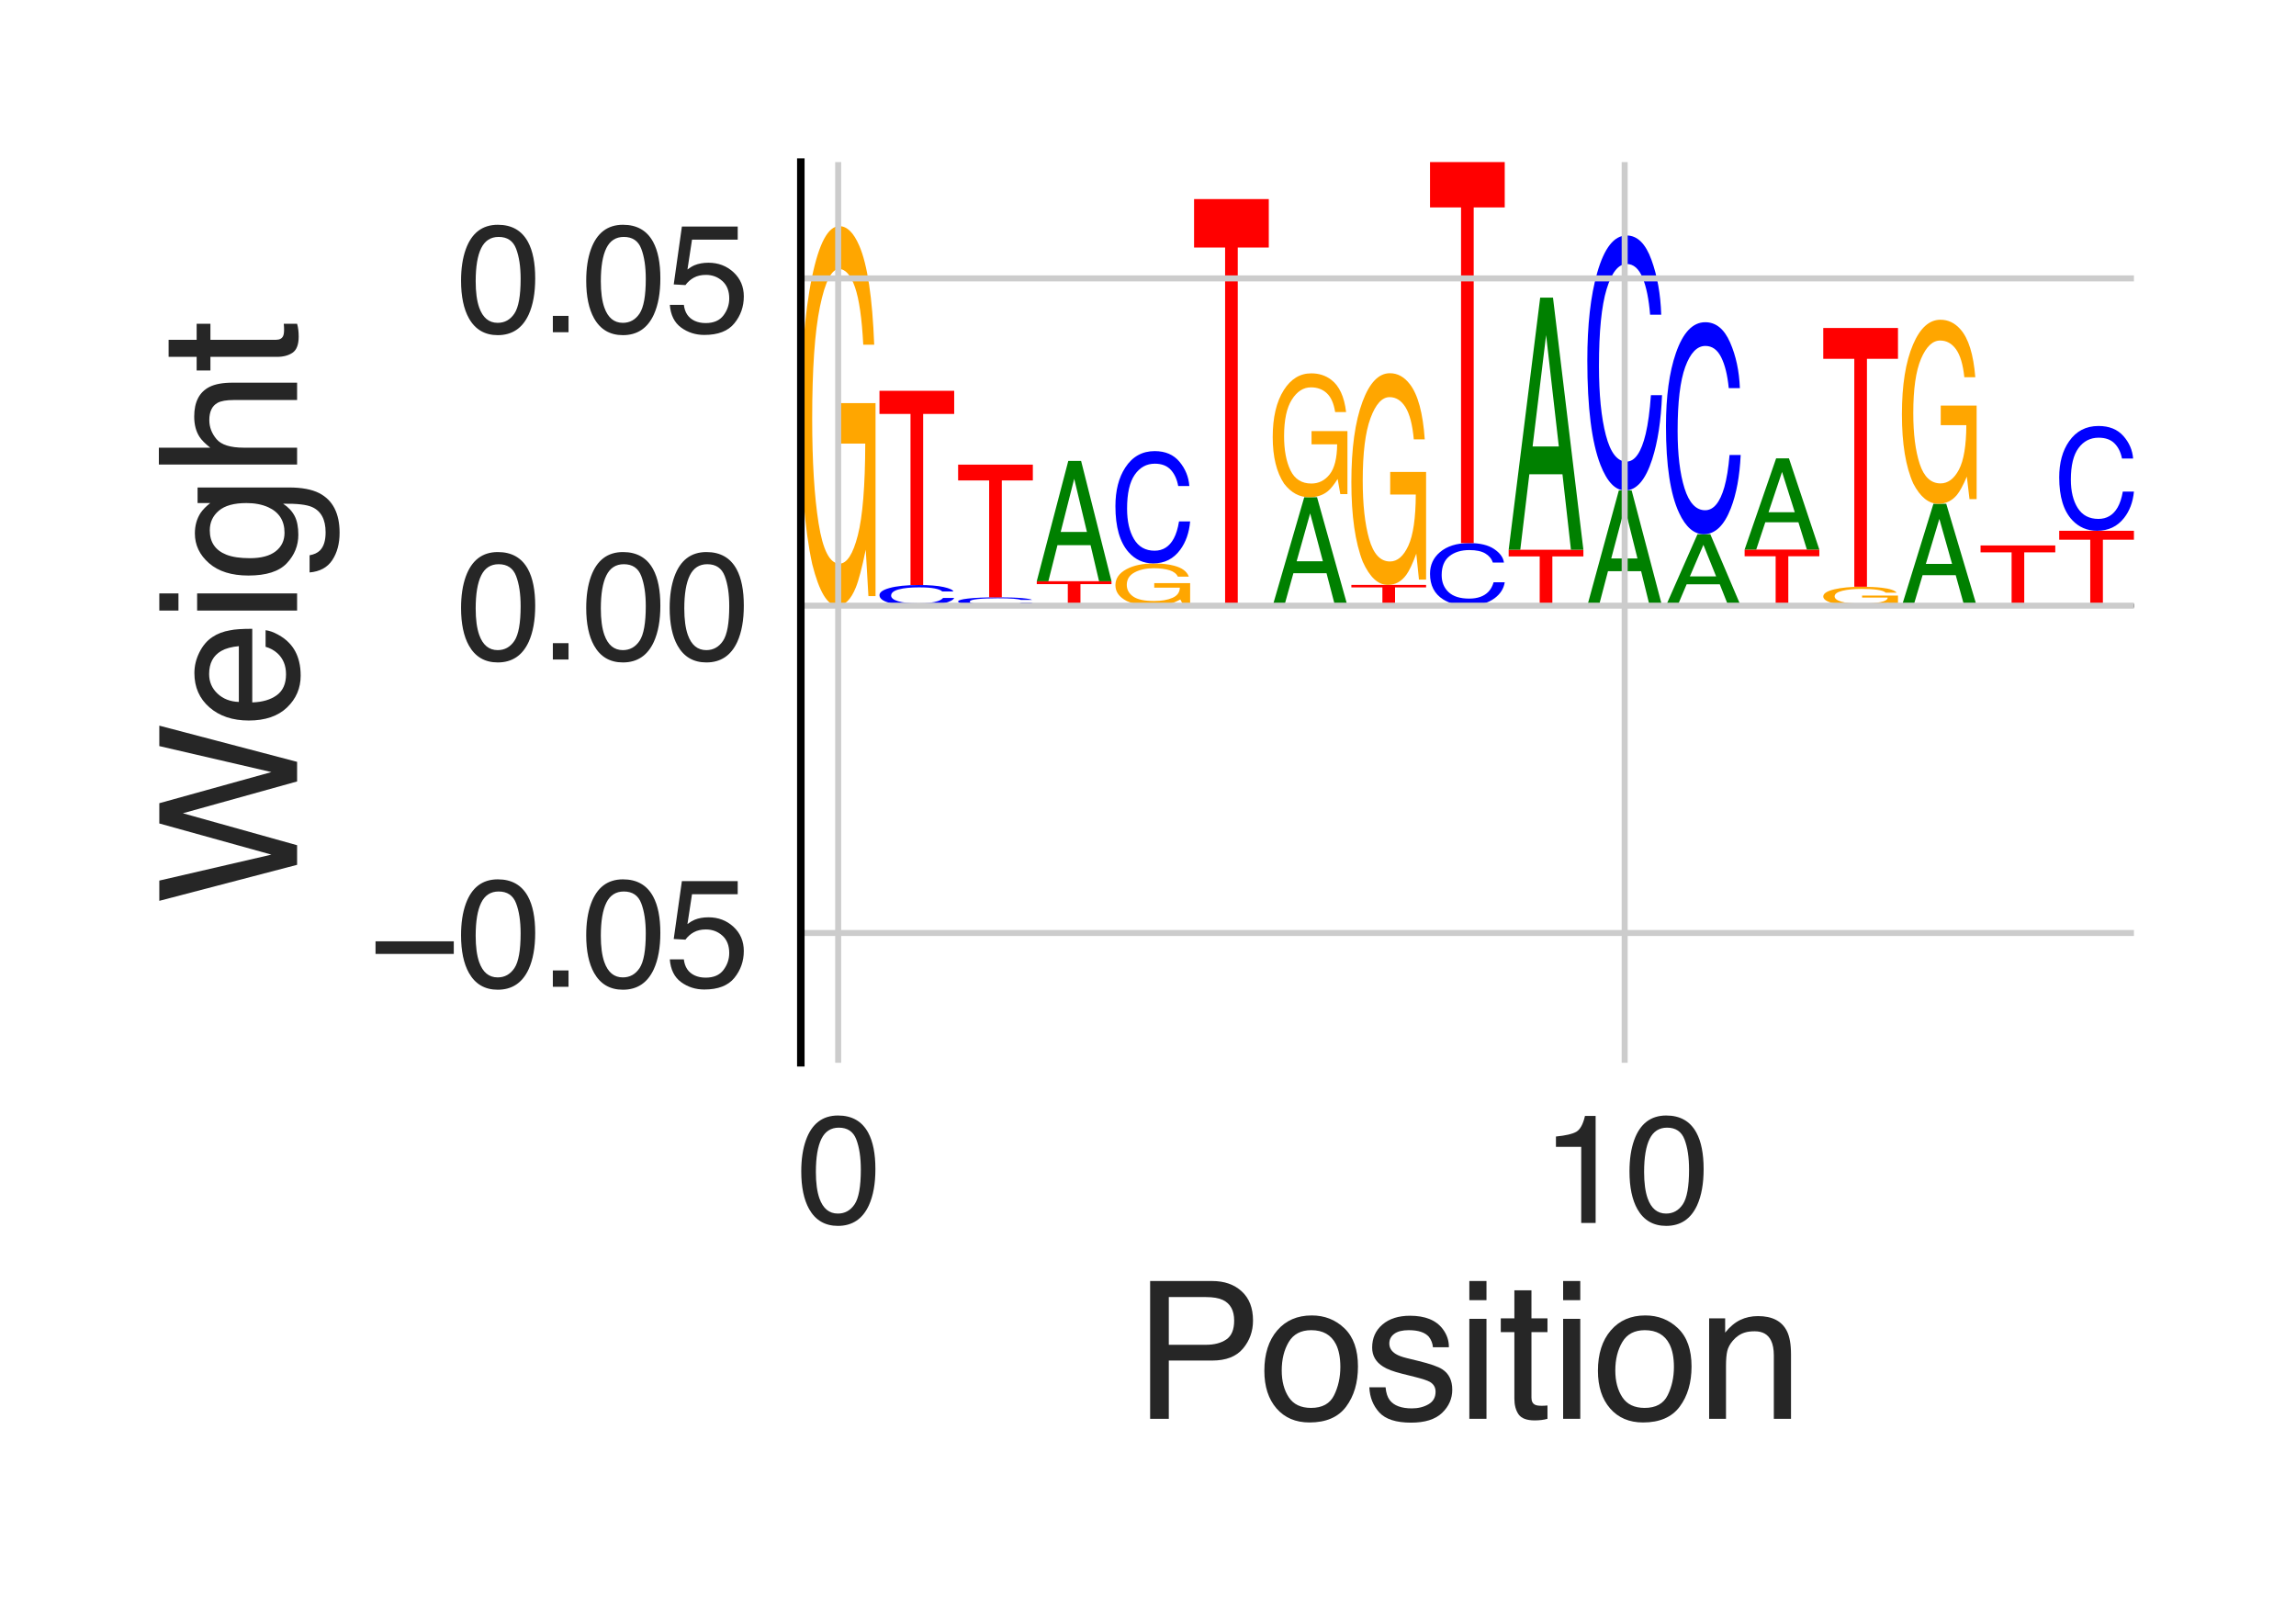 <?xml version="1.0" encoding="utf-8" standalone="no"?>
<!DOCTYPE svg PUBLIC "-//W3C//DTD SVG 1.1//EN"
  "http://www.w3.org/Graphics/SVG/1.1/DTD/svg11.dtd">
<svg height="216pt" version="1.1" viewBox="0 0 306 216" width="306pt" xmlns="http://www.w3.org/2000/svg" xmlns:xlink="http://www.w3.org/1999/xlink">
 <defs>
  <style type="text/css">*{stroke-linecap:butt;stroke-linejoin:round;}</style>
 </defs>
 <g id="figure_1">
  <g id="patch_1">
   <path d="M 0 216 
L 306 216 
L 306 0 
L 0 0 
z
" style="fill:#ffffff;"/>
  </g>
  <g id="axes_1">
   <g id="patch_2">
    <path d="M 106.73 141.64 
L 284.4 141.64 
L 284.4 21.6 
L 106.73 21.6 
z
" style="fill:#ffffff;"/>
   </g>
   <g id="line2d_1">
    <path clip-path="url(#p66287d52f3)" d="M 106.73 80.721 
L 284.4 80.721 
" style="fill:none;stroke:#000000;stroke-linecap:round;stroke-width:0.5;"/>
   </g>
   <g id="patch_3">
    <path clip-path="url(#p66287d52f3)" d="M 111.866 30.139 
Q 113.402 30.139 114.523 32.756 
Q 116.147 36.515 116.51 45.939 
L 115.05 45.939 
Q 114.781 40.672 113.943 38.264 
Q 113.105 35.856 111.828 35.856 
Q 110.315 35.856 109.28 40.871 
Q 108.245 45.876 108.245 55.791 
Q 108.245 64.356 109.097 69.738 
Q 109.952 75.12 111.88 75.12 
Q 113.357 75.12 114.325 71.35 
Q 115.294 67.571 115.316 59.121 
L 111.904 59.121 
L 111.904 53.729 
L 116.688 53.729 
L 116.688 79.444 
L 115.738 79.444 
L 115.382 73.256 
Q 114.634 76.889 114.055 78.303 
Q 113.081 80.721 111.583 80.721 
Q 109.648 80.721 108.252 75.193 
Q 106.73 68.251 106.73 56.147 
Q 106.73 44.075 108.214 36.945 
Q 109.624 30.139 111.866 30.139 
z
M 111.621 30.065 
L 111.621 30.065 
z
" style="fill:#ffa600;"/>
   </g>
   <g id="patch_4">
    <path clip-path="url(#p66287d52f3)" d="M 122.448 77.971 
Q 124.58 77.971 125.756 78.233 
Q 126.933 78.494 127.062 78.826 
L 125.58 78.826 
Q 125.328 78.574 124.575 78.427 
Q 123.822 78.279 122.462 78.279 
Q 120.804 78.279 119.785 78.55 
Q 118.765 78.821 118.765 79.381 
Q 118.765 79.84 119.684 80.125 
Q 120.606 80.41 122.433 80.41 
Q 124.113 80.41 124.993 80.11 
Q 125.458 79.952 125.688 79.694 
L 127.17 79.694 
Q 126.972 80.106 125.857 80.385 
Q 124.519 80.721 122.25 80.721 
Q 120.293 80.721 118.963 80.446 
Q 117.212 80.082 117.212 79.32 
Q 117.212 78.743 118.528 78.373 
Q 119.948 77.971 122.448 77.971 
z
M 122.142 77.971 
L 122.142 77.971 
z
" style="fill:#0000ff;"/>
   </g>
   <g id="patch_5">
    <path clip-path="url(#p66287d52f3)" d="M 127.17 52.083 
L 127.17 55.167 
L 123.034 55.167 
L 123.034 77.971 
L 121.348 77.971 
L 121.348 55.167 
L 117.212 55.167 
L 117.212 52.083 
L 127.17 52.083 
z
" style="fill:#ff0000;"/>
   </g>
   <g id="patch_6">
    <path clip-path="url(#p66287d52f3)" d="M 132.93 79.609 
Q 135.062 79.609 136.238 79.715 
Q 137.415 79.82 137.544 79.955 
L 136.062 79.955 
Q 135.81 79.853 135.057 79.793 
Q 134.304 79.733 132.944 79.733 
Q 131.286 79.733 130.267 79.843 
Q 129.247 79.953 129.247 80.179 
Q 129.247 80.365 130.166 80.48 
Q 131.088 80.596 132.915 80.596 
Q 134.595 80.596 135.475 80.474 
Q 135.94 80.41 136.17 80.306 
L 137.652 80.306 
Q 137.454 80.472 136.339 80.585 
Q 135.001 80.721 132.732 80.721 
Q 130.775 80.721 129.445 80.61 
Q 127.694 80.463 127.694 80.155 
Q 127.694 79.921 129.01 79.771 
Q 130.43 79.609 132.93 79.609 
z
M 132.624 79.609 
L 132.624 79.609 
z
" style="fill:#0000ff;"/>
   </g>
   <g id="patch_7">
    <path clip-path="url(#p66287d52f3)" d="M 137.652 61.923 
L 137.652 64.03 
L 133.516 64.03 
L 133.516 79.609 
L 131.83 79.609 
L 131.83 64.03 
L 127.694 64.03 
L 127.694 61.923 
L 137.652 61.923 
z
" style="fill:#ff0000;"/>
   </g>
   <g id="patch_8">
    <path clip-path="url(#p66287d52f3)" d="M 148.134 77.46 
L 148.134 77.849 
L 143.998 77.849 
L 143.998 80.721 
L 142.312 80.721 
L 142.312 77.849 
L 138.176 77.849 
L 138.176 77.46 
L 148.134 77.46 
z
" style="fill:#ff0000;"/>
   </g>
   <g id="patch_9">
    <path clip-path="url(#p66287d52f3)" d="M 144.86 70.891 
L 143.166 63.809 
L 141.365 70.891 
L 144.86 70.891 
z
M 142.376 61.427 
L 144.085 61.427 
L 148.134 77.46 
L 146.476 77.46 
L 145.346 72.658 
L 140.932 72.658 
L 139.724 77.46 
L 138.176 77.46 
L 142.376 61.427 
z
M 143.159 61.427 
L 143.159 61.427 
z
" style="fill:#008000;"/>
   </g>
   <g id="patch_10">
    <path clip-path="url(#p66287d52f3)" d="M 153.794 75.095 
Q 155.33 75.095 156.451 75.386 
Q 158.075 75.805 158.438 76.853 
L 156.978 76.853 
Q 156.709 76.267 155.871 75.999 
Q 155.033 75.731 153.756 75.731 
Q 152.243 75.731 151.208 76.289 
Q 150.173 76.846 150.173 77.949 
Q 150.173 78.901 151.025 79.5 
Q 151.88 80.098 153.808 80.098 
Q 155.285 80.098 156.253 79.679 
Q 157.222 79.259 157.244 78.319 
L 153.832 78.319 
L 153.832 77.719 
L 158.616 77.719 
L 158.616 80.579 
L 157.666 80.579 
L 157.31 79.891 
Q 156.562 80.295 155.983 80.452 
Q 155.009 80.721 153.511 80.721 
Q 151.576 80.721 150.18 80.107 
Q 148.658 79.334 148.658 77.988 
Q 148.658 76.645 150.142 75.852 
Q 151.552 75.095 153.794 75.095 
z
M 153.549 75.087 
L 153.549 75.087 
z
" style="fill:#ffa600;"/>
   </g>
   <g id="patch_11">
    <path clip-path="url(#p66287d52f3)" d="M 153.894 60.122 
Q 156.026 60.122 157.202 61.546 
Q 158.379 62.967 158.508 64.774 
L 157.026 64.774 
Q 156.774 63.403 156.021 62.601 
Q 155.268 61.797 153.908 61.797 
Q 152.25 61.797 151.231 63.273 
Q 150.211 64.746 150.211 67.792 
Q 150.211 70.29 151.13 71.843 
Q 152.052 73.394 153.879 73.394 
Q 155.559 73.394 156.439 71.76 
Q 156.904 70.899 157.134 69.494 
L 158.616 69.494 
Q 158.418 71.738 157.303 73.258 
Q 155.965 75.087 153.696 75.087 
Q 151.739 75.087 150.409 73.586 
Q 148.658 71.605 148.658 67.464 
Q 148.658 64.322 149.974 62.31 
Q 151.394 60.122 153.894 60.122 
z
M 153.588 60.122 
L 153.588 60.122 
z
" style="fill:#0000ff;"/>
   </g>
   <g id="patch_12">
    <path clip-path="url(#p66287d52f3)" d="M 169.098 26.532 
L 169.098 32.989 
L 164.962 32.989 
L 164.962 80.721 
L 163.276 80.721 
L 163.276 32.989 
L 159.14 32.989 
L 159.14 26.532 
L 169.098 26.532 
z
" style="fill:#ff0000;"/>
   </g>
   <g id="patch_13">
    <path clip-path="url(#p66287d52f3)" d="M 176.306 74.801 
L 174.612 68.417 
L 172.811 74.801 
L 176.306 74.801 
z
M 173.822 66.271 
L 175.531 66.271 
L 179.58 80.721 
L 177.922 80.721 
L 176.792 76.393 
L 172.378 76.393 
L 171.17 80.721 
L 169.622 80.721 
L 173.822 66.271 
z
M 174.605 66.271 
L 174.605 66.271 
z
" style="fill:#008000;"/>
   </g>
   <g id="patch_14">
    <path clip-path="url(#p66287d52f3)" d="M 174.758 49.757 
Q 176.294 49.757 177.415 50.611 
Q 179.039 51.838 179.402 54.915 
L 177.942 54.915 
Q 177.673 53.195 176.835 52.409 
Q 175.997 51.623 174.72 51.623 
Q 173.207 51.623 172.172 53.26 
Q 171.137 54.894 171.137 58.132 
Q 171.137 60.928 171.989 62.685 
Q 172.844 64.442 174.772 64.442 
Q 176.249 64.442 177.217 63.211 
Q 178.186 61.977 178.208 59.219 
L 174.796 59.219 
L 174.796 57.458 
L 179.58 57.458 
L 179.58 65.854 
L 178.63 65.854 
L 178.274 63.833 
Q 177.526 65.02 176.947 65.481 
Q 175.973 66.271 174.475 66.271 
Q 172.54 66.271 171.144 64.466 
Q 169.622 62.199 169.622 58.248 
Q 169.622 54.306 171.106 51.978 
Q 172.516 49.757 174.758 49.757 
z
M 174.513 49.733 
L 174.513 49.733 
z
" style="fill:#ffa600;"/>
   </g>
   <g id="patch_15">
    <path clip-path="url(#p66287d52f3)" d="M 190.062 77.955 
L 190.062 78.285 
L 185.926 78.285 
L 185.926 80.721 
L 184.24 80.721 
L 184.24 78.285 
L 180.104 78.285 
L 180.104 77.955 
L 190.062 77.955 
z
" style="fill:#ff0000;"/>
   </g>
   <g id="patch_16">
    <path clip-path="url(#p66287d52f3)" d="M 185.24 49.74 
Q 186.776 49.74 187.897 51.2 
Q 189.521 53.296 189.884 58.553 
L 188.424 58.553 
Q 188.155 55.615 187.317 54.272 
Q 186.479 52.928 185.202 52.928 
Q 183.689 52.928 182.654 55.726 
Q 181.619 58.518 181.619 64.049 
Q 181.619 68.826 182.471 71.828 
Q 183.326 74.83 185.254 74.83 
Q 186.731 74.83 187.699 72.728 
Q 188.668 70.619 188.69 65.906 
L 185.278 65.906 
L 185.278 62.898 
L 190.062 62.898 
L 190.062 77.243 
L 189.112 77.243 
L 188.756 73.791 
Q 188.008 75.818 187.429 76.606 
Q 186.455 77.955 184.957 77.955 
Q 183.022 77.955 181.626 74.871 
Q 180.104 70.999 180.104 64.247 
Q 180.104 57.513 181.588 53.536 
Q 182.998 49.74 185.24 49.74 
z
M 184.995 49.699 
L 184.995 49.699 
z
" style="fill:#ffa600;"/>
   </g>
   <g id="patch_17">
    <path clip-path="url(#p66287d52f3)" d="M 195.822 72.376 
Q 197.954 72.376 199.13 73.17 
Q 200.307 73.962 200.436 74.97 
L 198.954 74.97 
Q 198.703 74.206 197.949 73.759 
Q 197.196 73.31 195.836 73.31 
Q 194.178 73.31 193.159 74.133 
Q 192.139 74.955 192.139 76.653 
Q 192.139 78.046 193.058 78.913 
Q 193.98 79.777 195.807 79.777 
Q 197.487 79.777 198.367 78.866 
Q 198.832 78.386 199.062 77.603 
L 200.544 77.603 
Q 200.346 78.854 199.231 79.701 
Q 197.893 80.721 195.624 80.721 
Q 193.667 80.721 192.337 79.884 
Q 190.586 78.78 190.586 76.47 
Q 190.586 74.718 191.902 73.596 
Q 193.323 72.376 195.822 72.376 
z
M 195.516 72.376 
L 195.516 72.376 
z
" style="fill:#0000ff;"/>
   </g>
   <g id="patch_18">
    <path clip-path="url(#p66287d52f3)" d="M 200.544 21.6 
L 200.544 27.65 
L 196.408 27.65 
L 196.408 72.376 
L 194.722 72.376 
L 194.722 27.65 
L 190.586 27.65 
L 190.586 21.6 
L 200.544 21.6 
z
" style="fill:#ff0000;"/>
   </g>
   <g id="patch_19">
    <path clip-path="url(#p66287d52f3)" d="M 211.026 73.268 
L 211.026 74.156 
L 206.89 74.156 
L 206.89 80.721 
L 205.204 80.721 
L 205.204 74.156 
L 201.068 74.156 
L 201.068 73.268 
L 211.026 73.268 
z
" style="fill:#ff0000;"/>
   </g>
   <g id="patch_20">
    <path clip-path="url(#p66287d52f3)" d="M 207.752 59.502 
L 206.058 44.66 
L 204.257 59.502 
L 207.752 59.502 
z
M 205.268 39.669 
L 206.977 39.669 
L 211.026 73.268 
L 209.368 73.268 
L 208.238 63.205 
L 203.824 63.205 
L 202.616 73.268 
L 201.068 73.268 
L 205.268 39.669 
z
M 206.051 39.669 
L 206.051 39.669 
z
" style="fill:#008000;"/>
   </g>
   <g id="patch_21">
    <path clip-path="url(#p66287d52f3)" d="M 218.234 74.43 
L 216.54 67.646 
L 214.739 74.43 
L 218.234 74.43 
z
M 215.75 65.365 
L 217.459 65.365 
L 221.508 80.721 
L 219.85 80.721 
L 218.72 76.122 
L 214.306 76.122 
L 213.098 80.721 
L 211.55 80.721 
L 215.75 65.365 
z
M 216.533 65.365 
L 216.533 65.365 
z
" style="fill:#008000;"/>
   </g>
   <g id="patch_22">
    <path clip-path="url(#p66287d52f3)" d="M 216.786 31.381 
Q 218.918 31.381 220.094 34.615 
Q 221.271 37.841 221.4 41.945 
L 219.918 41.945 
Q 219.667 38.832 218.913 37.011 
Q 218.16 35.184 216.8 35.184 
Q 215.142 35.184 214.123 38.537 
Q 213.103 41.882 213.103 48.798 
Q 213.103 54.471 214.022 57.999 
Q 214.944 61.52 216.771 61.52 
Q 218.451 61.52 219.332 57.809 
Q 219.796 55.855 220.026 52.664 
L 221.508 52.664 
Q 221.31 57.76 220.195 61.211 
Q 218.857 65.365 216.588 65.365 
Q 214.631 65.365 213.301 61.956 
Q 211.55 57.458 211.55 48.053 
Q 211.55 40.919 212.866 36.351 
Q 214.287 31.381 216.786 31.381 
z
M 216.48 31.381 
L 216.48 31.381 
z
" style="fill:#0000ff;"/>
   </g>
   <g id="patch_23">
    <path clip-path="url(#p66287d52f3)" d="M 228.716 76.819 
L 227.022 72.612 
L 225.221 76.819 
L 228.716 76.819 
z
M 226.232 71.197 
L 227.941 71.197 
L 231.99 80.721 
L 230.332 80.721 
L 229.202 77.869 
L 224.788 77.869 
L 223.58 80.721 
L 222.032 80.721 
L 226.232 71.197 
z
M 227.015 71.197 
L 227.015 71.197 
z
" style="fill:#008000;"/>
   </g>
   <g id="patch_24">
    <path clip-path="url(#p66287d52f3)" d="M 227.268 42.943 
Q 229.4 42.943 230.576 45.631 
Q 231.753 48.313 231.882 51.726 
L 230.4 51.726 
Q 230.149 49.137 229.395 47.624 
Q 228.642 46.104 227.282 46.104 
Q 225.624 46.104 224.605 48.892 
Q 223.585 51.673 223.585 57.424 
Q 223.585 62.14 224.504 65.073 
Q 225.426 68.001 227.253 68.001 
Q 228.933 68.001 229.814 64.915 
Q 230.278 63.291 230.508 60.638 
L 231.99 60.638 
Q 231.792 64.874 230.677 67.744 
Q 229.339 71.197 227.07 71.197 
Q 225.113 71.197 223.783 68.363 
Q 222.032 64.623 222.032 56.804 
Q 222.032 50.873 223.348 47.074 
Q 224.769 42.943 227.268 42.943 
z
M 226.962 42.943 
L 226.962 42.943 
z
" style="fill:#0000ff;"/>
   </g>
   <g id="patch_25">
    <path clip-path="url(#p66287d52f3)" d="M 242.472 73.244 
L 242.472 74.135 
L 238.336 74.135 
L 238.336 80.721 
L 236.65 80.721 
L 236.65 74.135 
L 232.514 74.135 
L 232.514 73.244 
L 242.472 73.244 
z
" style="fill:#ff0000;"/>
   </g>
   <g id="patch_26">
    <path clip-path="url(#p66287d52f3)" d="M 239.198 68.263 
L 237.504 62.892 
L 235.703 68.263 
L 239.198 68.263 
z
M 236.714 61.086 
L 238.423 61.086 
L 242.472 73.244 
L 240.814 73.244 
L 239.684 69.603 
L 235.27 69.603 
L 234.062 73.244 
L 232.514 73.244 
L 236.714 61.086 
z
M 237.497 61.086 
L 237.497 61.086 
z
" style="fill:#008000;"/>
   </g>
   <g id="patch_27">
    <path clip-path="url(#p66287d52f3)" d="M 248.132 78.2 
Q 249.668 78.2 250.789 78.331 
Q 252.413 78.518 252.776 78.988 
L 251.316 78.988 
Q 251.047 78.725 250.209 78.605 
Q 249.371 78.485 248.094 78.485 
Q 246.581 78.485 245.546 78.735 
Q 244.511 78.985 244.511 79.479 
Q 244.511 79.906 245.363 80.174 
Q 246.218 80.442 248.146 80.442 
Q 249.623 80.442 250.592 80.254 
Q 251.56 80.066 251.582 79.645 
L 248.17 79.645 
L 248.17 79.376 
L 252.954 79.376 
L 252.954 80.658 
L 252.004 80.658 
L 251.648 80.349 
Q 250.9 80.53 250.321 80.601 
Q 249.347 80.721 247.849 80.721 
Q 245.914 80.721 244.518 80.446 
Q 242.996 80.1 242.996 79.497 
Q 242.996 78.895 244.48 78.54 
Q 245.89 78.2 248.132 78.2 
z
M 247.887 78.197 
L 247.887 78.197 
z
" style="fill:#ffa600;"/>
   </g>
   <g id="patch_28">
    <path clip-path="url(#p66287d52f3)" d="M 252.954 43.712 
L 252.954 47.82 
L 248.818 47.82 
L 248.818 78.197 
L 247.132 78.197 
L 247.132 47.82 
L 242.996 47.82 
L 242.996 43.712 
L 252.954 43.712 
z
" style="fill:#ff0000;"/>
   </g>
   <g id="patch_29">
    <path clip-path="url(#p66287d52f3)" d="M 260.162 75.157 
L 258.468 69.158 
L 256.667 75.157 
L 260.162 75.157 
z
M 257.678 67.14 
L 259.387 67.14 
L 263.436 80.721 
L 261.778 80.721 
L 260.648 76.654 
L 256.234 76.654 
L 255.026 80.721 
L 253.478 80.721 
L 257.678 67.14 
z
M 258.461 67.14 
L 258.461 67.14 
z
" style="fill:#008000;"/>
   </g>
   <g id="patch_30">
    <path clip-path="url(#p66287d52f3)" d="M 258.614 42.613 
Q 260.15 42.613 261.271 43.883 
Q 262.895 45.705 263.258 50.275 
L 261.798 50.275 
Q 261.529 47.721 260.691 46.553 
Q 259.853 45.385 258.576 45.385 
Q 257.063 45.385 256.028 47.817 
Q 254.993 50.244 254.993 55.052 
Q 254.993 59.205 255.845 61.815 
Q 256.7 64.424 258.628 64.424 
Q 260.105 64.424 261.074 62.596 
Q 262.042 60.764 262.064 56.667 
L 258.652 56.667 
L 258.652 54.052 
L 263.436 54.052 
L 263.436 66.521 
L 262.486 66.521 
L 262.13 63.52 
Q 261.382 65.282 260.803 65.968 
Q 259.829 67.14 258.331 67.14 
Q 256.396 67.14 255 64.46 
Q 253.478 61.094 253.478 55.225 
Q 253.478 49.371 254.962 45.913 
Q 256.372 42.613 258.614 42.613 
z
M 258.369 42.578 
L 258.369 42.578 
z
" style="fill:#ffa600;"/>
   </g>
   <g id="patch_31">
    <path clip-path="url(#p66287d52f3)" d="M 270.644 80.597 
L 268.95 80.463 
L 267.149 80.597 
L 270.644 80.597 
z
M 268.16 80.418 
L 269.869 80.418 
L 273.918 80.721 
L 272.26 80.721 
L 271.13 80.631 
L 266.716 80.631 
L 265.508 80.721 
L 263.96 80.721 
L 268.16 80.418 
z
M 268.943 80.418 
L 268.943 80.418 
z
" style="fill:#008000;"/>
   </g>
   <g id="patch_32">
    <path clip-path="url(#p66287d52f3)" d="M 273.918 72.694 
L 273.918 73.614 
L 269.782 73.614 
L 269.782 80.418 
L 268.096 80.418 
L 268.096 73.614 
L 263.96 73.614 
L 263.96 72.694 
L 273.918 72.694 
z
" style="fill:#ff0000;"/>
   </g>
   <g id="patch_33">
    <path clip-path="url(#p66287d52f3)" d="M 284.4 70.737 
L 284.4 71.927 
L 280.264 71.927 
L 280.264 80.721 
L 278.578 80.721 
L 278.578 71.927 
L 274.442 71.927 
L 274.442 70.737 
L 284.4 70.737 
z
" style="fill:#ff0000;"/>
   </g>
   <g id="patch_34">
    <path clip-path="url(#p66287d52f3)" d="M 279.678 56.772 
Q 281.81 56.772 282.987 58.1 
Q 284.163 59.426 284.292 61.113 
L 282.81 61.113 
Q 282.559 59.833 281.805 59.085 
Q 281.052 58.334 279.692 58.334 
Q 278.034 58.334 277.015 59.712 
Q 275.995 61.087 275.995 63.929 
Q 275.995 66.26 276.914 67.71 
Q 277.836 69.157 279.663 69.157 
Q 281.343 69.157 282.224 67.632 
Q 282.688 66.829 282.918 65.518 
L 284.4 65.518 
Q 284.202 67.612 283.087 69.03 
Q 281.749 70.737 279.48 70.737 
Q 277.523 70.737 276.193 69.336 
Q 274.442 67.488 274.442 63.623 
Q 274.442 60.691 275.758 58.814 
Q 277.179 56.772 279.678 56.772 
z
M 279.372 56.772 
L 279.372 56.772 
z
" style="fill:#0000ff;"/>
   </g>
   <g id="patch_35">
    <path clip-path="url(#p66287d52f3)" d="M 113.414 118.968 
L 111.72 129.333 
L 109.919 118.968 
L 113.414 118.968 
z
M 110.93 132.819 
L 112.639 132.819 
L 116.688 109.354 
L 115.03 109.354 
L 113.9 116.382 
L 109.486 116.382 
L 108.278 109.354 
L 106.73 109.354 
L 110.93 132.819 
z
M 111.713 132.819 
L 111.713 132.819 
z
" style="fill:none;opacity:0;"/>
   </g>
   <g id="patch_36">
    <path clip-path="url(#p66287d52f3)" d="M 111.966 89.013 
Q 114.098 89.013 115.274 88.224 
Q 116.451 87.437 116.58 86.435 
L 115.098 86.435 
Q 114.846 87.195 114.093 87.639 
Q 113.34 88.085 111.98 88.085 
Q 110.322 88.085 109.303 87.267 
Q 108.283 86.451 108.283 84.763 
Q 108.283 83.379 109.202 82.519 
Q 110.124 81.659 111.951 81.659 
Q 113.631 81.659 114.511 82.565 
Q 114.976 83.042 115.206 83.82 
L 116.688 83.82 
Q 116.49 82.577 115.375 81.735 
Q 114.037 80.721 111.768 80.721 
Q 109.811 80.721 108.481 81.553 
Q 106.73 82.651 106.73 84.945 
Q 106.73 86.686 108.046 87.8 
Q 109.466 89.013 111.966 89.013 
z
M 111.66 89.013 
L 111.66 89.013 
z
" style="fill:none;opacity:0;"/>
   </g>
   <g id="patch_37">
    <path clip-path="url(#p66287d52f3)" d="M 116.688 109.354 
L 116.688 106.93 
L 112.552 106.93 
L 112.552 89.013 
L 110.866 89.013 
L 110.866 106.93 
L 106.73 106.93 
L 106.73 109.354 
L 116.688 109.354 
z
" style="fill:none;opacity:0;"/>
   </g>
   <g id="patch_38">
    <path clip-path="url(#p66287d52f3)" d="M 123.896 83.604 
L 122.202 86.712 
L 120.401 83.604 
L 123.896 83.604 
z
M 121.412 87.757 
L 123.121 87.757 
L 127.17 80.721 
L 125.512 80.721 
L 124.382 82.829 
L 119.968 82.829 
L 118.76 80.721 
L 117.212 80.721 
L 121.412 87.757 
z
M 122.195 87.757 
L 122.195 87.757 
z
" style="fill:none;opacity:0;"/>
   </g>
   <g id="patch_39">
    <path clip-path="url(#p66287d52f3)" d="M 122.348 109.811 
Q 123.884 109.811 125.005 108.67 
Q 126.629 107.031 126.992 102.923 
L 125.532 102.923 
Q 125.263 105.219 124.425 106.269 
Q 123.587 107.319 122.31 107.319 
Q 120.797 107.319 119.762 105.132 
Q 118.727 102.95 118.727 98.627 
Q 118.727 94.892 119.579 92.546 
Q 120.434 90.199 122.362 90.199 
Q 123.839 90.199 124.807 91.843 
Q 125.776 93.491 125.798 97.175 
L 122.386 97.175 
L 122.386 99.526 
L 127.17 99.526 
L 127.17 88.314 
L 126.22 88.314 
L 125.864 91.012 
Q 125.116 89.428 124.537 88.812 
Q 123.563 87.757 122.065 87.757 
Q 120.13 87.757 118.734 90.168 
Q 117.212 93.194 117.212 98.472 
Q 117.212 103.735 118.696 106.844 
Q 120.106 109.811 122.348 109.811 
z
M 122.103 109.843 
L 122.103 109.843 
z
" style="fill:none;opacity:0;"/>
   </g>
   <g id="patch_40">
    <path clip-path="url(#p66287d52f3)" d="M 134.378 92.886 
L 132.684 98.001 
L 130.883 92.886 
L 134.378 92.886 
z
M 131.894 99.72 
L 133.603 99.72 
L 137.652 88.142 
L 135.994 88.142 
L 134.864 91.61 
L 130.45 91.61 
L 129.242 88.142 
L 127.694 88.142 
L 131.894 99.72 
z
M 132.677 99.72 
L 132.677 99.72 
z
" style="fill:none;opacity:0;"/>
   </g>
   <g id="patch_41">
    <path clip-path="url(#p66287d52f3)" d="M 132.83 88.132 
Q 134.366 88.132 135.487 87.748 
Q 137.111 87.198 137.474 85.817 
L 136.014 85.817 
Q 135.745 86.589 134.907 86.941 
Q 134.069 87.294 132.792 87.294 
Q 131.279 87.294 130.244 86.559 
Q 129.209 85.826 129.209 84.374 
Q 129.209 83.119 130.061 82.33 
Q 130.916 81.542 132.844 81.542 
Q 134.321 81.542 135.289 82.094 
Q 136.258 82.648 136.28 83.886 
L 132.868 83.886 
L 132.868 84.676 
L 137.652 84.676 
L 137.652 80.909 
L 136.702 80.909 
L 136.346 81.815 
Q 135.598 81.283 135.019 81.076 
Q 134.045 80.721 132.547 80.721 
Q 130.612 80.721 129.216 81.531 
Q 127.694 82.548 127.694 84.322 
Q 127.694 86.09 129.178 87.135 
Q 130.588 88.132 132.83 88.132 
z
M 132.585 88.142 
L 132.585 88.142 
z
" style="fill:none;opacity:0;"/>
   </g>
   <g id="patch_42">
    <path clip-path="url(#p66287d52f3)" d="M 143.412 100.242 
Q 145.544 100.242 146.72 98.609 
Q 147.897 96.981 148.026 94.909 
L 146.544 94.909 
Q 146.292 96.481 145.539 97.399 
Q 144.786 98.322 143.426 98.322 
Q 141.768 98.322 140.749 96.63 
Q 139.729 94.941 139.729 91.449 
Q 139.729 88.586 140.648 86.805 
Q 141.57 85.027 143.397 85.027 
Q 145.077 85.027 145.957 86.901 
Q 146.422 87.887 146.652 89.498 
L 148.134 89.498 
Q 147.936 86.925 146.821 85.183 
Q 145.483 83.086 143.214 83.086 
Q 141.257 83.086 139.927 84.807 
Q 138.176 87.078 138.176 91.825 
Q 138.176 95.427 139.492 97.733 
Q 140.912 100.242 143.412 100.242 
z
M 143.106 100.242 
L 143.106 100.242 
z
" style="fill:none;opacity:0;"/>
   </g>
   <g id="patch_43">
    <path clip-path="url(#p66287d52f3)" d="M 143.312 83.083 
Q 144.848 83.083 145.969 82.961 
Q 147.593 82.785 147.956 82.345 
L 146.496 82.345 
Q 146.227 82.591 145.389 82.704 
Q 144.551 82.816 143.274 82.816 
Q 141.761 82.816 140.726 82.582 
Q 139.691 82.348 139.691 81.885 
Q 139.691 81.485 140.543 81.234 
Q 141.398 80.983 143.326 80.983 
Q 144.803 80.983 145.771 81.159 
Q 146.74 81.335 146.762 81.73 
L 143.35 81.73 
L 143.35 81.982 
L 148.134 81.982 
L 148.134 80.781 
L 147.184 80.781 
L 146.828 81.07 
Q 146.08 80.9 145.501 80.834 
Q 144.527 80.721 143.029 80.721 
Q 141.094 80.721 139.698 80.98 
Q 138.176 81.304 138.176 81.869 
Q 138.176 82.432 139.66 82.765 
Q 141.07 83.083 143.312 83.083 
z
M 143.067 83.086 
L 143.067 83.086 
z
" style="fill:none;opacity:0;"/>
   </g>
   <g id="patch_44">
    <path clip-path="url(#p66287d52f3)" d="M 155.342 89.575 
L 153.648 98.563 
L 151.847 89.575 
L 155.342 89.575 
z
M 152.858 101.586 
L 154.567 101.586 
L 158.616 81.238 
L 156.958 81.238 
L 155.828 87.332 
L 151.414 87.332 
L 150.206 81.238 
L 148.658 81.238 
L 152.858 101.586 
z
M 153.641 101.586 
L 153.641 101.586 
z
" style="fill:none;opacity:0;"/>
   </g>
   <g id="patch_45">
    <path clip-path="url(#p66287d52f3)" d="M 158.616 81.238 
L 158.616 81.176 
L 154.48 81.176 
L 154.48 80.721 
L 152.794 80.721 
L 152.794 81.176 
L 148.658 81.176 
L 148.658 81.238 
L 158.616 81.238 
z
" style="fill:none;opacity:0;"/>
   </g>
   <g id="patch_46">
    <path clip-path="url(#p66287d52f3)" d="M 165.824 83.398 
L 164.13 86.284 
L 162.329 83.398 
L 165.824 83.398 
z
M 163.34 87.255 
L 165.049 87.255 
L 169.098 80.721 
L 167.44 80.721 
L 166.31 82.678 
L 161.896 82.678 
L 160.688 80.721 
L 159.14 80.721 
L 163.34 87.255 
z
M 164.123 87.255 
L 164.123 87.255 
z
" style="fill:none;opacity:0;"/>
   </g>
   <g id="patch_47">
    <path clip-path="url(#p66287d52f3)" d="M 164.376 108.8 
Q 166.508 108.8 167.684 106.75 
Q 168.861 104.705 168.99 102.103 
L 167.508 102.103 
Q 167.257 104.077 166.503 105.231 
Q 165.75 106.389 164.39 106.389 
Q 162.732 106.389 161.713 104.264 
Q 160.693 102.143 160.693 97.758 
Q 160.693 94.162 161.612 91.925 
Q 162.534 89.692 164.361 89.692 
Q 166.041 89.692 166.921 92.045 
Q 167.386 93.284 167.616 95.307 
L 169.098 95.307 
Q 168.9 92.076 167.785 89.889 
Q 166.447 87.255 164.178 87.255 
Q 162.221 87.255 160.891 89.416 
Q 159.14 92.268 159.14 98.23 
Q 159.14 102.753 160.456 105.65 
Q 161.876 108.8 164.376 108.8 
z
M 164.07 108.8 
L 164.07 108.8 
z
" style="fill:none;opacity:0;"/>
   </g>
   <g id="patch_48">
    <path clip-path="url(#p66287d52f3)" d="M 164.276 136.559 
Q 165.812 136.559 166.933 135.122 
Q 168.557 133.06 168.92 127.888 
L 167.46 127.888 
Q 167.191 130.778 166.353 132.1 
Q 165.515 133.422 164.238 133.422 
Q 162.725 133.422 161.69 130.669 
Q 160.655 127.923 160.655 122.481 
Q 160.655 117.781 161.507 114.828 
Q 162.362 111.874 164.29 111.874 
Q 165.767 111.874 166.735 113.943 
Q 167.704 116.017 167.726 120.654 
L 164.314 120.654 
L 164.314 123.613 
L 169.098 123.613 
L 169.098 109.501 
L 168.148 109.501 
L 167.792 112.897 
Q 167.044 110.903 166.465 110.127 
Q 165.491 108.8 163.993 108.8 
Q 162.058 108.8 160.662 111.834 
Q 159.14 115.644 159.14 122.286 
Q 159.14 128.911 160.624 132.824 
Q 162.034 136.559 164.276 136.559 
z
M 164.031 136.599 
L 164.031 136.599 
z
" style="fill:none;opacity:0;"/>
   </g>
   <g id="patch_49">
    <path clip-path="url(#p66287d52f3)" d="M 174.858 88.383 
Q 176.99 88.383 178.166 87.654 
Q 179.343 86.927 179.472 86.001 
L 177.99 86.001 
Q 177.739 86.703 176.985 87.114 
Q 176.232 87.526 174.872 87.526 
Q 173.214 87.526 172.195 86.77 
Q 171.175 86.016 171.175 84.456 
Q 171.175 83.178 172.094 82.382 
Q 173.016 81.588 174.843 81.588 
Q 176.523 81.588 177.403 82.425 
Q 177.868 82.865 178.098 83.585 
L 179.58 83.585 
Q 179.382 82.436 178.267 81.658 
Q 176.929 80.721 174.66 80.721 
Q 172.703 80.721 171.373 81.49 
Q 169.622 82.504 169.622 84.624 
Q 169.622 86.233 170.938 87.263 
Q 172.359 88.383 174.858 88.383 
z
M 174.552 88.383 
L 174.552 88.383 
z
" style="fill:none;opacity:0;"/>
   </g>
   <g id="patch_50">
    <path clip-path="url(#p66287d52f3)" d="M 179.58 112.149 
L 179.58 109.317 
L 175.444 109.317 
L 175.444 88.383 
L 173.758 88.383 
L 173.758 109.317 
L 169.622 109.317 
L 169.622 112.149 
L 179.58 112.149 
z
" style="fill:none;opacity:0;"/>
   </g>
   <g id="patch_51">
    <path clip-path="url(#p66287d52f3)" d="M 186.788 101.75 
L 185.094 109.62 
L 183.293 101.75 
L 186.788 101.75 
z
M 184.304 112.267 
L 186.013 112.267 
L 190.062 94.45 
L 188.404 94.45 
L 187.274 99.786 
L 182.86 99.786 
L 181.652 94.45 
L 180.104 94.45 
L 184.304 112.267 
z
M 185.087 112.267 
L 185.087 112.267 
z
" style="fill:none;opacity:0;"/>
   </g>
   <g id="patch_52">
    <path clip-path="url(#p66287d52f3)" d="M 185.34 94.45 
Q 187.472 94.45 188.648 93.144 
Q 189.825 91.841 189.954 90.183 
L 188.472 90.183 
Q 188.221 91.44 187.467 92.176 
Q 186.714 92.914 185.354 92.914 
Q 183.696 92.914 182.677 91.56 
Q 181.657 90.208 181.657 87.414 
Q 181.657 85.123 182.576 83.697 
Q 183.498 82.275 185.325 82.275 
Q 187.005 82.275 187.885 83.774 
Q 188.35 84.563 188.58 85.852 
L 190.062 85.852 
Q 189.864 83.794 188.749 82.4 
Q 187.411 80.721 185.142 80.721 
Q 183.185 80.721 181.855 82.099 
Q 180.104 83.916 180.104 87.715 
Q 180.104 90.597 181.42 92.443 
Q 182.841 94.45 185.34 94.45 
z
M 185.034 94.45 
L 185.034 94.45 
z
" style="fill:none;opacity:0;"/>
   </g>
   <g id="patch_53">
    <path clip-path="url(#p66287d52f3)" d="M 197.27 93.198 
L 195.576 106.65 
L 193.775 93.198 
L 197.27 93.198 
z
M 194.786 111.174 
L 196.495 111.174 
L 200.544 80.721 
L 198.886 80.721 
L 197.756 89.842 
L 193.342 89.842 
L 192.134 80.721 
L 190.586 80.721 
L 194.786 111.174 
z
M 195.569 111.174 
L 195.569 111.174 
z
" style="fill:none;opacity:0;"/>
   </g>
   <g id="patch_54">
    <path clip-path="url(#p66287d52f3)" d="M 195.722 141.596 
Q 197.258 141.596 198.379 140.022 
Q 200.003 137.761 200.366 132.093 
L 198.906 132.093 
Q 198.637 135.261 197.799 136.709 
Q 196.961 138.158 195.684 138.158 
Q 194.171 138.158 193.136 135.141 
Q 192.101 132.131 192.101 126.167 
Q 192.101 121.016 192.953 117.779 
Q 193.808 114.543 195.736 114.543 
Q 197.213 114.543 198.182 116.81 
Q 199.15 119.083 199.172 124.165 
L 195.76 124.165 
L 195.76 127.408 
L 200.544 127.408 
L 200.544 111.942 
L 199.594 111.942 
L 199.238 115.664 
Q 198.49 113.478 197.911 112.628 
Q 196.937 111.174 195.439 111.174 
Q 193.504 111.174 192.108 114.498 
Q 190.586 118.674 190.586 125.953 
Q 190.586 133.214 192.07 137.503 
Q 193.48 141.596 195.722 141.596 
z
M 195.477 141.64 
L 195.477 141.64 
z
" style="fill:none;opacity:0;"/>
   </g>
   <g id="patch_55">
    <path clip-path="url(#p66287d52f3)" d="M 206.304 122.68 
Q 208.436 122.68 209.612 119.703 
Q 210.789 116.734 210.918 112.955 
L 209.436 112.955 
Q 209.185 115.822 208.431 117.497 
Q 207.678 119.179 206.318 119.179 
Q 204.66 119.179 203.641 116.093 
Q 202.621 113.014 202.621 106.647 
Q 202.621 101.426 203.54 98.178 
Q 204.462 94.937 206.289 94.937 
Q 207.969 94.937 208.85 98.353 
Q 209.314 100.152 209.544 103.089 
L 211.026 103.089 
Q 210.828 98.398 209.713 95.222 
Q 208.375 91.398 206.106 91.398 
Q 204.149 91.398 202.819 94.536 
Q 201.068 98.677 201.068 107.333 
Q 201.068 113.9 202.384 118.105 
Q 203.805 122.68 206.304 122.68 
z
M 205.998 122.68 
L 205.998 122.68 
z
" style="fill:none;opacity:0;"/>
   </g>
   <g id="patch_56">
    <path clip-path="url(#p66287d52f3)" d="M 206.204 91.383 
Q 207.74 91.383 208.861 90.831 
Q 210.485 90.039 210.848 88.052 
L 209.388 88.052 
Q 209.119 89.163 208.281 89.67 
Q 207.443 90.178 206.166 90.178 
Q 204.653 90.178 203.618 89.121 
Q 202.583 88.066 202.583 85.976 
Q 202.583 84.171 203.435 83.036 
Q 204.29 81.902 206.218 81.902 
Q 207.695 81.902 208.664 82.697 
Q 209.632 83.493 209.654 85.274 
L 206.242 85.274 
L 206.242 86.411 
L 211.026 86.411 
L 211.026 80.991 
L 210.076 80.991 
L 209.72 82.295 
Q 208.972 81.529 208.393 81.231 
Q 207.419 80.721 205.921 80.721 
Q 203.986 80.721 202.59 81.887 
Q 201.068 83.35 201.068 85.901 
Q 201.068 88.445 202.552 89.948 
Q 203.962 91.383 206.204 91.383 
z
M 205.959 91.398 
L 205.959 91.398 
z
" style="fill:none;opacity:0;"/>
   </g>
   <g id="patch_57">
    <path clip-path="url(#p66287d52f3)" d="M 216.686 131.134 
Q 218.222 131.134 219.343 129.367 
Q 220.967 126.83 221.33 120.468 
L 219.87 120.468 
Q 219.601 124.024 218.763 125.649 
Q 217.925 127.275 216.648 127.275 
Q 215.135 127.275 214.1 123.889 
Q 213.065 120.511 213.065 113.817 
Q 213.065 108.036 213.917 104.403 
Q 214.772 100.77 216.7 100.77 
Q 218.177 100.77 219.146 103.314 
Q 220.114 105.866 220.136 111.57 
L 216.724 111.57 
L 216.724 115.21 
L 221.508 115.21 
L 221.508 97.85 
L 220.558 97.85 
L 220.202 102.028 
Q 219.454 99.575 218.875 98.621 
Q 217.901 96.988 216.403 96.988 
Q 214.468 96.988 213.072 100.72 
Q 211.55 105.406 211.55 113.577 
Q 211.55 121.726 213.034 126.54 
Q 214.444 131.134 216.686 131.134 
z
M 216.441 131.184 
L 216.441 131.184 
z
" style="fill:none;opacity:0;"/>
   </g>
   <g id="patch_58">
    <path clip-path="url(#p66287d52f3)" d="M 221.508 96.988 
L 221.508 95.05 
L 217.372 95.05 
L 217.372 80.721 
L 215.686 80.721 
L 215.686 95.05 
L 211.55 95.05 
L 211.55 96.988 
L 221.508 96.988 
z
" style="fill:none;opacity:0;"/>
   </g>
   <g id="patch_59">
    <path clip-path="url(#p66287d52f3)" d="M 227.168 92.047 
Q 228.704 92.047 229.825 91.461 
Q 231.449 90.619 231.812 88.509 
L 230.352 88.509 
Q 230.083 89.689 229.245 90.228 
Q 228.407 90.767 227.13 90.767 
Q 225.617 90.767 224.582 89.644 
Q 223.547 88.523 223.547 86.303 
Q 223.547 84.386 224.399 83.181 
Q 225.254 81.976 227.182 81.976 
Q 228.659 81.976 229.628 82.82 
Q 230.596 83.666 230.618 85.558 
L 227.206 85.558 
L 227.206 86.765 
L 231.99 86.765 
L 231.99 81.007 
L 231.04 81.007 
L 230.684 82.393 
Q 229.936 81.579 229.357 81.263 
Q 228.383 80.721 226.885 80.721 
Q 224.95 80.721 223.554 81.959 
Q 222.032 83.514 222.032 86.224 
Q 222.032 88.927 223.516 90.523 
Q 224.926 92.047 227.168 92.047 
z
M 226.923 92.064 
L 226.923 92.064 
z
" style="fill:none;opacity:0;"/>
   </g>
   <g id="patch_60">
    <path clip-path="url(#p66287d52f3)" d="M 231.99 119.197 
L 231.99 115.964 
L 227.854 115.964 
L 227.854 92.064 
L 226.168 92.064 
L 226.168 115.964 
L 222.032 115.964 
L 222.032 119.197 
L 231.99 119.197 
z
" style="fill:none;opacity:0;"/>
   </g>
   <g id="patch_61">
    <path clip-path="url(#p66287d52f3)" d="M 237.75 100.543 
Q 239.882 100.543 241.059 99.042 
Q 242.235 97.545 242.364 95.64 
L 240.882 95.64 
Q 240.631 97.085 239.877 97.93 
Q 239.124 98.778 237.764 98.778 
Q 236.106 98.778 235.087 97.222 
Q 234.067 95.669 234.067 92.459 
Q 234.067 89.826 234.986 88.188 
Q 235.908 86.554 237.735 86.554 
Q 239.415 86.554 240.296 88.276 
Q 240.76 89.183 240.99 90.664 
L 242.472 90.664 
Q 242.274 88.299 241.159 86.697 
Q 239.821 84.769 237.552 84.769 
Q 235.595 84.769 234.265 86.351 
Q 232.514 88.439 232.514 92.805 
Q 232.514 96.116 233.83 98.236 
Q 235.251 100.543 237.75 100.543 
z
M 237.444 100.543 
L 237.444 100.543 
z
" style="fill:none;opacity:0;"/>
   </g>
   <g id="patch_62">
    <path clip-path="url(#p66287d52f3)" d="M 237.65 84.763 
Q 239.186 84.763 240.307 84.554 
Q 241.931 84.254 242.294 83.501 
L 240.834 83.501 
Q 240.565 83.922 239.727 84.114 
Q 238.889 84.306 237.612 84.306 
Q 236.099 84.306 235.064 83.906 
Q 234.029 83.506 234.029 82.713 
Q 234.029 82.029 234.881 81.599 
Q 235.736 81.169 237.664 81.169 
Q 239.141 81.169 240.11 81.47 
Q 241.078 81.772 241.1 82.447 
L 237.688 82.447 
L 237.688 82.878 
L 242.472 82.878 
L 242.472 80.823 
L 241.522 80.823 
L 241.166 81.318 
Q 240.418 81.028 239.839 80.915 
Q 238.865 80.721 237.367 80.721 
Q 235.432 80.721 234.036 81.163 
Q 232.514 81.718 232.514 82.685 
Q 232.514 83.65 233.998 84.219 
Q 235.408 84.763 237.65 84.763 
z
M 237.405 84.769 
L 237.405 84.769 
z
" style="fill:none;opacity:0;"/>
   </g>
   <g id="patch_63">
    <path clip-path="url(#p66287d52f3)" d="M 249.68 84.647 
L 247.986 88.88 
L 246.185 84.647 
L 249.68 84.647 
z
M 247.196 90.304 
L 248.905 90.304 
L 252.954 80.721 
L 251.296 80.721 
L 250.166 83.591 
L 245.752 83.591 
L 244.544 80.721 
L 242.996 80.721 
L 247.196 90.304 
z
M 247.979 90.304 
L 247.979 90.304 
z
" style="fill:none;opacity:0;"/>
   </g>
   <g id="patch_64">
    <path clip-path="url(#p66287d52f3)" d="M 248.232 118.562 
Q 250.364 118.562 251.541 115.873 
Q 252.717 113.191 252.846 109.778 
L 251.364 109.778 
Q 251.113 112.367 250.359 113.88 
Q 249.606 115.4 248.246 115.4 
Q 246.588 115.4 245.569 112.612 
Q 244.549 109.83 244.549 104.079 
Q 244.549 99.363 245.468 96.429 
Q 246.39 93.501 248.217 93.501 
Q 249.897 93.501 250.778 96.587 
Q 251.242 98.211 251.472 100.865 
L 252.954 100.865 
Q 252.756 96.628 251.641 93.758 
Q 250.303 90.304 248.034 90.304 
Q 246.077 90.304 244.747 93.138 
Q 242.996 96.879 242.996 104.699 
Q 242.996 110.631 244.312 114.43 
Q 245.733 118.562 248.232 118.562 
z
M 247.926 118.562 
L 247.926 118.562 
z
" style="fill:none;opacity:0;"/>
   </g>
   <g id="patch_65">
    <path clip-path="url(#p66287d52f3)" d="M 258.714 88.35 
Q 260.846 88.35 262.023 87.625 
Q 263.199 86.9 263.328 85.979 
L 261.846 85.979 
Q 261.595 86.678 260.841 87.087 
Q 260.088 87.497 258.728 87.497 
Q 257.07 87.497 256.051 86.744 
Q 255.031 85.993 255.031 84.44 
Q 255.031 83.167 255.95 82.375 
Q 256.872 81.585 258.699 81.585 
Q 260.379 81.585 261.26 82.418 
Q 261.724 82.856 261.954 83.573 
L 263.436 83.573 
Q 263.238 82.429 262.123 81.654 
Q 260.785 80.721 258.516 80.721 
Q 256.559 80.721 255.229 81.487 
Q 253.478 82.497 253.478 84.608 
Q 253.478 86.209 254.794 87.235 
Q 256.215 88.35 258.714 88.35 
z
M 258.408 88.35 
L 258.408 88.35 
z
" style="fill:none;opacity:0;"/>
   </g>
   <g id="patch_66">
    <path clip-path="url(#p66287d52f3)" d="M 263.436 119.587 
L 263.436 115.866 
L 259.3 115.866 
L 259.3 88.35 
L 257.614 88.35 
L 257.614 115.866 
L 253.478 115.866 
L 253.478 119.587 
L 263.436 119.587 
z
" style="fill:none;opacity:0;"/>
   </g>
   <g id="patch_67">
    <path clip-path="url(#p66287d52f3)" d="M 269.196 83.711 
Q 271.328 83.711 272.505 83.427 
Q 273.681 83.143 273.81 82.782 
L 272.328 82.782 
Q 272.077 83.056 271.323 83.216 
Q 270.57 83.377 269.21 83.377 
Q 267.552 83.377 266.533 83.082 
Q 265.513 82.787 265.513 82.179 
Q 265.513 81.68 266.432 81.369 
Q 267.354 81.06 269.181 81.06 
Q 270.861 81.06 271.742 81.386 
Q 272.206 81.558 272.436 81.839 
L 273.918 81.839 
Q 273.72 81.39 272.605 81.087 
Q 271.267 80.721 268.998 80.721 
Q 267.041 80.721 265.711 81.021 
Q 263.96 81.417 263.96 82.244 
Q 263.96 82.872 265.276 83.274 
Q 266.697 83.711 269.196 83.711 
z
M 268.89 83.711 
L 268.89 83.711 
z
" style="fill:none;opacity:0;"/>
   </g>
   <g id="patch_68">
    <path clip-path="url(#p66287d52f3)" d="M 269.096 88.779 
Q 270.632 88.779 271.753 88.517 
Q 273.377 88.14 273.74 87.196 
L 272.28 87.196 
Q 272.011 87.724 271.173 87.965 
Q 270.335 88.206 269.058 88.206 
Q 267.545 88.206 266.51 87.704 
Q 265.475 87.202 265.475 86.209 
Q 265.475 85.351 266.327 84.812 
Q 267.182 84.272 269.11 84.272 
Q 270.587 84.272 271.556 84.65 
Q 272.524 85.029 272.546 85.875 
L 269.134 85.875 
L 269.134 86.416 
L 273.918 86.416 
L 273.918 83.839 
L 272.968 83.839 
L 272.612 84.459 
Q 271.864 84.095 271.285 83.953 
Q 270.311 83.711 268.813 83.711 
Q 266.878 83.711 265.482 84.265 
Q 263.96 84.961 263.96 86.173 
Q 263.96 87.383 265.444 88.097 
Q 266.854 88.779 269.096 88.779 
z
M 268.851 88.786 
L 268.851 88.786 
z
" style="fill:none;opacity:0;"/>
   </g>
   <g id="patch_69">
    <path clip-path="url(#p66287d52f3)" d="M 281.126 92.171 
L 279.432 101.754 
L 277.631 92.171 
L 281.126 92.171 
z
M 278.642 104.977 
L 280.351 104.977 
L 284.4 83.283 
L 282.742 83.283 
L 281.612 89.78 
L 277.198 89.78 
L 275.99 83.283 
L 274.442 83.283 
L 278.642 104.977 
z
M 279.425 104.977 
L 279.425 104.977 
z
" style="fill:none;opacity:0;"/>
   </g>
   <g id="patch_70">
    <path clip-path="url(#p66287d52f3)" d="M 279.578 83.279 
Q 281.114 83.279 282.235 83.147 
Q 283.859 82.957 284.222 82.48 
L 282.762 82.48 
Q 282.493 82.747 281.655 82.868 
Q 280.817 82.99 279.54 82.99 
Q 278.027 82.99 276.992 82.737 
Q 275.957 82.483 275.957 81.982 
Q 275.957 81.549 276.809 81.277 
Q 277.664 81.005 279.592 81.005 
Q 281.069 81.005 282.038 81.195 
Q 283.006 81.386 283.028 81.814 
L 279.616 81.814 
L 279.616 82.086 
L 284.4 82.086 
L 284.4 80.786 
L 283.45 80.786 
L 283.094 81.099 
Q 282.346 80.915 281.767 80.844 
Q 280.793 80.721 279.295 80.721 
Q 277.36 80.721 275.964 81.001 
Q 274.442 81.352 274.442 81.964 
Q 274.442 82.575 275.926 82.935 
Q 277.336 83.279 279.578 83.279 
z
M 279.333 83.283 
L 279.333 83.283 
z
" style="fill:none;opacity:0;"/>
   </g>
   <g id="matplotlib.axis_1">
    <g id="xtick_1">
     <g id="line2d_2">
      <path clip-path="url(#p66287d52f3)" d="M 111.709 141.64 
L 111.709 21.6 
" style="fill:none;stroke:#cccccc;stroke-linecap:round;stroke-width:0.8;"/>
     </g>
     <g id="text_1">
      <!-- 0 -->
      <g style="fill:#262626;" transform="translate(106.148 162.987)scale(0.2 -0.2)">
       <defs>
        <path d="M 1731 4475 
Q 2600 4475 2988 3759 
Q 3288 3206 3288 2244 
Q 3288 1331 3016 734 
Q 2622 -122 1728 -122 
Q 922 -122 528 578 
Q 200 1163 200 2147 
Q 200 2909 397 3456 
Q 766 4475 1731 4475 
z
M 1725 391 
Q 2163 391 2422 778 
Q 2681 1166 2681 2222 
Q 2681 2984 2493 3476 
Q 2306 3969 1766 3969 
Q 1269 3969 1039 3501 
Q 809 3034 809 2125 
Q 809 1441 956 1025 
Q 1181 391 1725 391 
z
" id="Helvetica-30" transform="scale(0.016)"/>
       </defs>
       <use xlink:href="#Helvetica-30"/>
      </g>
     </g>
    </g>
    <g id="xtick_2">
     <g id="line2d_3">
      <path clip-path="url(#p66287d52f3)" d="M 216.529 141.64 
L 216.529 21.6 
" style="fill:none;stroke:#cccccc;stroke-linecap:round;stroke-width:0.8;"/>
     </g>
     <g id="text_2">
      <!-- 10 -->
      <g style="fill:#262626;" transform="translate(205.407 162.987)scale(0.2 -0.2)">
       <defs>
        <path d="M 613 3169 
L 613 3600 
Q 1222 3659 1462 3798 
Q 1703 3938 1822 4456 
L 2266 4456 
L 2266 0 
L 1666 0 
L 1666 3169 
L 613 3169 
z
" id="Helvetica-31" transform="scale(0.016)"/>
       </defs>
       <use xlink:href="#Helvetica-31"/>
       <use x="55.615" xlink:href="#Helvetica-30"/>
      </g>
     </g>
    </g>
    <g id="text_3">
     <!-- Position -->
     <g style="fill:#262626;" transform="translate(151.096 189.089)scale(0.25 -0.25)">
      <defs>
       <path d="M 547 4591 
L 2613 4591 
Q 3225 4591 3600 4245 
Q 3975 3900 3975 3275 
Q 3975 2738 3640 2339 
Q 3306 1941 2613 1941 
L 1169 1941 
L 1169 0 
L 547 0 
L 547 4591 
z
M 3347 3272 
Q 3347 3778 2972 3959 
Q 2766 4056 2406 4056 
L 1169 4056 
L 1169 2466 
L 2406 2466 
Q 2825 2466 3086 2644 
Q 3347 2822 3347 3272 
z
" id="Helvetica-50" transform="scale(0.016)"/>
       <path d="M 1741 363 
Q 2300 363 2508 786 
Q 2716 1209 2716 1728 
Q 2716 2197 2566 2491 
Q 2328 2953 1747 2953 
Q 1231 2953 997 2559 
Q 763 2166 763 1609 
Q 763 1075 997 719 
Q 1231 363 1741 363 
z
M 1763 3444 
Q 2409 3444 2856 3012 
Q 3303 2581 3303 1744 
Q 3303 934 2909 406 
Q 2516 -122 1688 -122 
Q 997 -122 590 345 
Q 184 813 184 1600 
Q 184 2444 612 2944 
Q 1041 3444 1763 3444 
z
M 1744 3428 
L 1744 3428 
z
" id="Helvetica-6f" transform="scale(0.016)"/>
       <path d="M 747 1050 
Q 772 769 888 619 
Q 1100 347 1625 347 
Q 1938 347 2175 483 
Q 2413 619 2413 903 
Q 2413 1119 2222 1231 
Q 2100 1300 1741 1391 
L 1294 1503 
Q 866 1609 663 1741 
Q 300 1969 300 2372 
Q 300 2847 642 3140 
Q 984 3434 1563 3434 
Q 2319 3434 2653 2991 
Q 2863 2709 2856 2384 
L 2325 2384 
Q 2309 2575 2191 2731 
Q 1997 2953 1519 2953 
Q 1200 2953 1036 2831 
Q 872 2709 872 2509 
Q 872 2291 1088 2159 
Q 1213 2081 1456 2022 
L 1828 1931 
Q 2434 1784 2641 1647 
Q 2969 1431 2969 969 
Q 2969 522 2630 197 
Q 2291 -128 1597 -128 
Q 850 -128 539 211 
Q 228 550 206 1050 
L 747 1050 
z
M 1578 3428 
L 1578 3428 
z
" id="Helvetica-73" transform="scale(0.016)"/>
       <path d="M 413 3331 
L 984 3331 
L 984 0 
L 413 0 
L 413 3331 
z
M 413 4591 
L 984 4591 
L 984 3953 
L 413 3953 
L 413 4591 
z
" id="Helvetica-69" transform="scale(0.016)"/>
       <path d="M 525 4281 
L 1094 4281 
L 1094 3347 
L 1628 3347 
L 1628 2888 
L 1094 2888 
L 1094 703 
Q 1094 528 1213 469 
Q 1278 434 1431 434 
Q 1472 434 1519 436 
Q 1566 438 1628 444 
L 1628 0 
Q 1531 -28 1426 -40 
Q 1322 -53 1200 -53 
Q 806 -53 665 148 
Q 525 350 525 672 
L 525 2888 
L 72 2888 
L 72 3347 
L 525 3347 
L 525 4281 
z
" id="Helvetica-74" transform="scale(0.016)"/>
       <path d="M 413 3347 
L 947 3347 
L 947 2872 
Q 1184 3166 1450 3294 
Q 1716 3422 2041 3422 
Q 2753 3422 3003 2925 
Q 3141 2653 3141 2147 
L 3141 0 
L 2569 0 
L 2569 2109 
Q 2569 2416 2478 2603 
Q 2328 2916 1934 2916 
Q 1734 2916 1606 2875 
Q 1375 2806 1200 2600 
Q 1059 2434 1017 2257 
Q 975 2081 975 1753 
L 975 0 
L 413 0 
L 413 3347 
z
M 1734 3428 
L 1734 3428 
z
" id="Helvetica-6e" transform="scale(0.016)"/>
      </defs>
      <use xlink:href="#Helvetica-50"/>
      <use x="66.699" xlink:href="#Helvetica-6f"/>
      <use x="122.314" xlink:href="#Helvetica-73"/>
      <use x="172.314" xlink:href="#Helvetica-69"/>
      <use x="194.531" xlink:href="#Helvetica-74"/>
      <use x="222.314" xlink:href="#Helvetica-69"/>
      <use x="244.531" xlink:href="#Helvetica-6f"/>
      <use x="300.146" xlink:href="#Helvetica-6e"/>
     </g>
    </g>
   </g>
   <g id="matplotlib.axis_2">
    <g id="ytick_1">
     <g id="line2d_4">
      <path clip-path="url(#p66287d52f3)" d="M 106.73 124.34 
L 284.4 124.34 
" style="fill:none;stroke:#cccccc;stroke-linecap:round;stroke-width:0.8;"/>
     </g>
     <g id="text_4">
      <!-- −0.05 -->
      <g style="fill:#262626;" transform="translate(49.127 131.513)scale(0.2 -0.2)">
       <defs>
        <path d="M 3547 1894 
L 3547 1369 
L 288 1369 
L 288 1894 
L 3547 1894 
z
" id="Helvetica-2212" transform="scale(0.016)"/>
        <path d="M 547 681 
L 1200 681 
L 1200 0 
L 547 0 
L 547 681 
z
" id="Helvetica-2e" transform="scale(0.016)"/>
        <path d="M 791 1141 
Q 847 659 1238 475 
Q 1438 381 1700 381 
Q 2200 381 2440 700 
Q 2681 1019 2681 1406 
Q 2681 1875 2395 2131 
Q 2109 2388 1709 2388 
Q 1419 2388 1211 2275 
Q 1003 2163 856 1963 
L 369 1991 
L 709 4400 
L 3034 4400 
L 3034 3856 
L 1131 3856 
L 941 2613 
Q 1097 2731 1238 2791 
Q 1488 2894 1816 2894 
Q 2431 2894 2859 2497 
Q 3288 2100 3288 1491 
Q 3288 856 2895 371 
Q 2503 -113 1644 -113 
Q 1097 -113 676 195 
Q 256 503 206 1141 
L 791 1141 
z
" id="Helvetica-35" transform="scale(0.016)"/>
       </defs>
       <use xlink:href="#Helvetica-2212"/>
       <use x="58.398" xlink:href="#Helvetica-30"/>
       <use x="114.014" xlink:href="#Helvetica-2e"/>
       <use x="141.797" xlink:href="#Helvetica-30"/>
       <use x="197.412" xlink:href="#Helvetica-35"/>
      </g>
     </g>
    </g>
    <g id="ytick_2">
     <g id="line2d_5">
      <path clip-path="url(#p66287d52f3)" d="M 106.73 80.721 
L 284.4 80.721 
" style="fill:none;stroke:#cccccc;stroke-linecap:round;stroke-width:0.8;"/>
     </g>
     <g id="text_5">
      <!-- 0.00 -->
      <g style="fill:#262626;" transform="translate(60.808 87.895)scale(0.2 -0.2)">
       <use xlink:href="#Helvetica-30"/>
       <use x="55.615" xlink:href="#Helvetica-2e"/>
       <use x="83.398" xlink:href="#Helvetica-30"/>
       <use x="139.014" xlink:href="#Helvetica-30"/>
      </g>
     </g>
    </g>
    <g id="ytick_3">
     <g id="line2d_6">
      <path clip-path="url(#p66287d52f3)" d="M 106.73 37.103 
L 284.4 37.103 
" style="fill:none;stroke:#cccccc;stroke-linecap:round;stroke-width:0.8;"/>
     </g>
     <g id="text_6">
      <!-- 0.05 -->
      <g style="fill:#262626;" transform="translate(60.808 44.276)scale(0.2 -0.2)">
       <use xlink:href="#Helvetica-30"/>
       <use x="55.615" xlink:href="#Helvetica-2e"/>
       <use x="83.398" xlink:href="#Helvetica-30"/>
       <use x="139.014" xlink:href="#Helvetica-35"/>
      </g>
     </g>
    </g>
    <g id="text_7">
     <!-- Weight -->
     <g style="fill:#262626;" transform="translate(39.596 120.522)rotate(-90)scale(0.25 -0.25)">
      <defs>
       <path d="M 791 4591 
L 1656 856 
L 2694 4591 
L 3369 4591 
L 4406 856 
L 5272 4591 
L 5953 4591 
L 4747 0 
L 4094 0 
L 3034 3806 
L 1969 0 
L 1316 0 
L 116 4591 
L 791 4591 
z
" id="Helvetica-57" transform="scale(0.016)"/>
       <path d="M 1806 3422 
Q 2163 3422 2497 3255 
Q 2831 3088 3006 2822 
Q 3175 2569 3231 2231 
Q 3281 2000 3281 1494 
L 828 1494 
Q 844 984 1069 676 
Q 1294 369 1766 369 
Q 2206 369 2469 659 
Q 2619 828 2681 1050 
L 3234 1050 
Q 3213 866 3089 639 
Q 2966 413 2813 269 
Q 2556 19 2178 -69 
Q 1975 -119 1719 -119 
Q 1094 -119 659 336 
Q 225 791 225 1609 
Q 225 2416 662 2919 
Q 1100 3422 1806 3422 
z
M 2703 1941 
Q 2669 2306 2544 2525 
Q 2313 2931 1772 2931 
Q 1384 2931 1121 2651 
Q 859 2372 844 1941 
L 2703 1941 
z
M 1753 3428 
L 1753 3428 
z
" id="Helvetica-65" transform="scale(0.016)"/>
       <path d="M 1594 3406 
Q 1988 3406 2281 3213 
Q 2441 3103 2606 2894 
L 2606 3316 
L 3125 3316 
L 3125 272 
Q 3125 -366 2938 -734 
Q 2588 -1416 1616 -1416 
Q 1075 -1416 706 -1173 
Q 338 -931 294 -416 
L 866 -416 
Q 906 -641 1028 -763 
Q 1219 -950 1628 -950 
Q 2275 -950 2475 -494 
Q 2594 -225 2584 466 
Q 2416 209 2178 84 
Q 1941 -41 1550 -41 
Q 1006 -41 598 345 
Q 191 731 191 1622 
Q 191 2463 602 2934 
Q 1013 3406 1594 3406 
z
M 2606 1688 
Q 2606 2309 2350 2609 
Q 2094 2909 1697 2909 
Q 1103 2909 884 2353 
Q 769 2056 769 1575 
Q 769 1009 998 714 
Q 1228 419 1616 419 
Q 2222 419 2469 966 
Q 2606 1275 2606 1688 
z
M 1659 3428 
L 1659 3428 
z
" id="Helvetica-67" transform="scale(0.016)"/>
       <path d="M 413 4606 
L 975 4606 
L 975 2894 
Q 1175 3147 1334 3250 
Q 1606 3428 2013 3428 
Q 2741 3428 3000 2919 
Q 3141 2641 3141 2147 
L 3141 0 
L 2563 0 
L 2563 2109 
Q 2563 2478 2469 2650 
Q 2316 2925 1894 2925 
Q 1544 2925 1259 2684 
Q 975 2444 975 1775 
L 975 0 
L 413 0 
L 413 4606 
z
" id="Helvetica-68" transform="scale(0.016)"/>
      </defs>
      <use xlink:href="#Helvetica-57"/>
      <use x="94.385" xlink:href="#Helvetica-65"/>
      <use x="150" xlink:href="#Helvetica-69"/>
      <use x="172.217" xlink:href="#Helvetica-67"/>
      <use x="227.832" xlink:href="#Helvetica-68"/>
      <use x="283.447" xlink:href="#Helvetica-74"/>
     </g>
    </g>
   </g>
   <g id="patch_71">
    <path d="M 106.73 141.64 
L 106.73 21.6 
" style="fill:none;stroke:#000000;stroke-linecap:square;stroke-linejoin:miter;"/>
   </g>
  </g>
 </g>
 <defs>
  <clipPath id="p66287d52f3">
   <rect height="120.04" width="177.67" x="106.73" y="21.6"/>
  </clipPath>
 </defs>
</svg>
